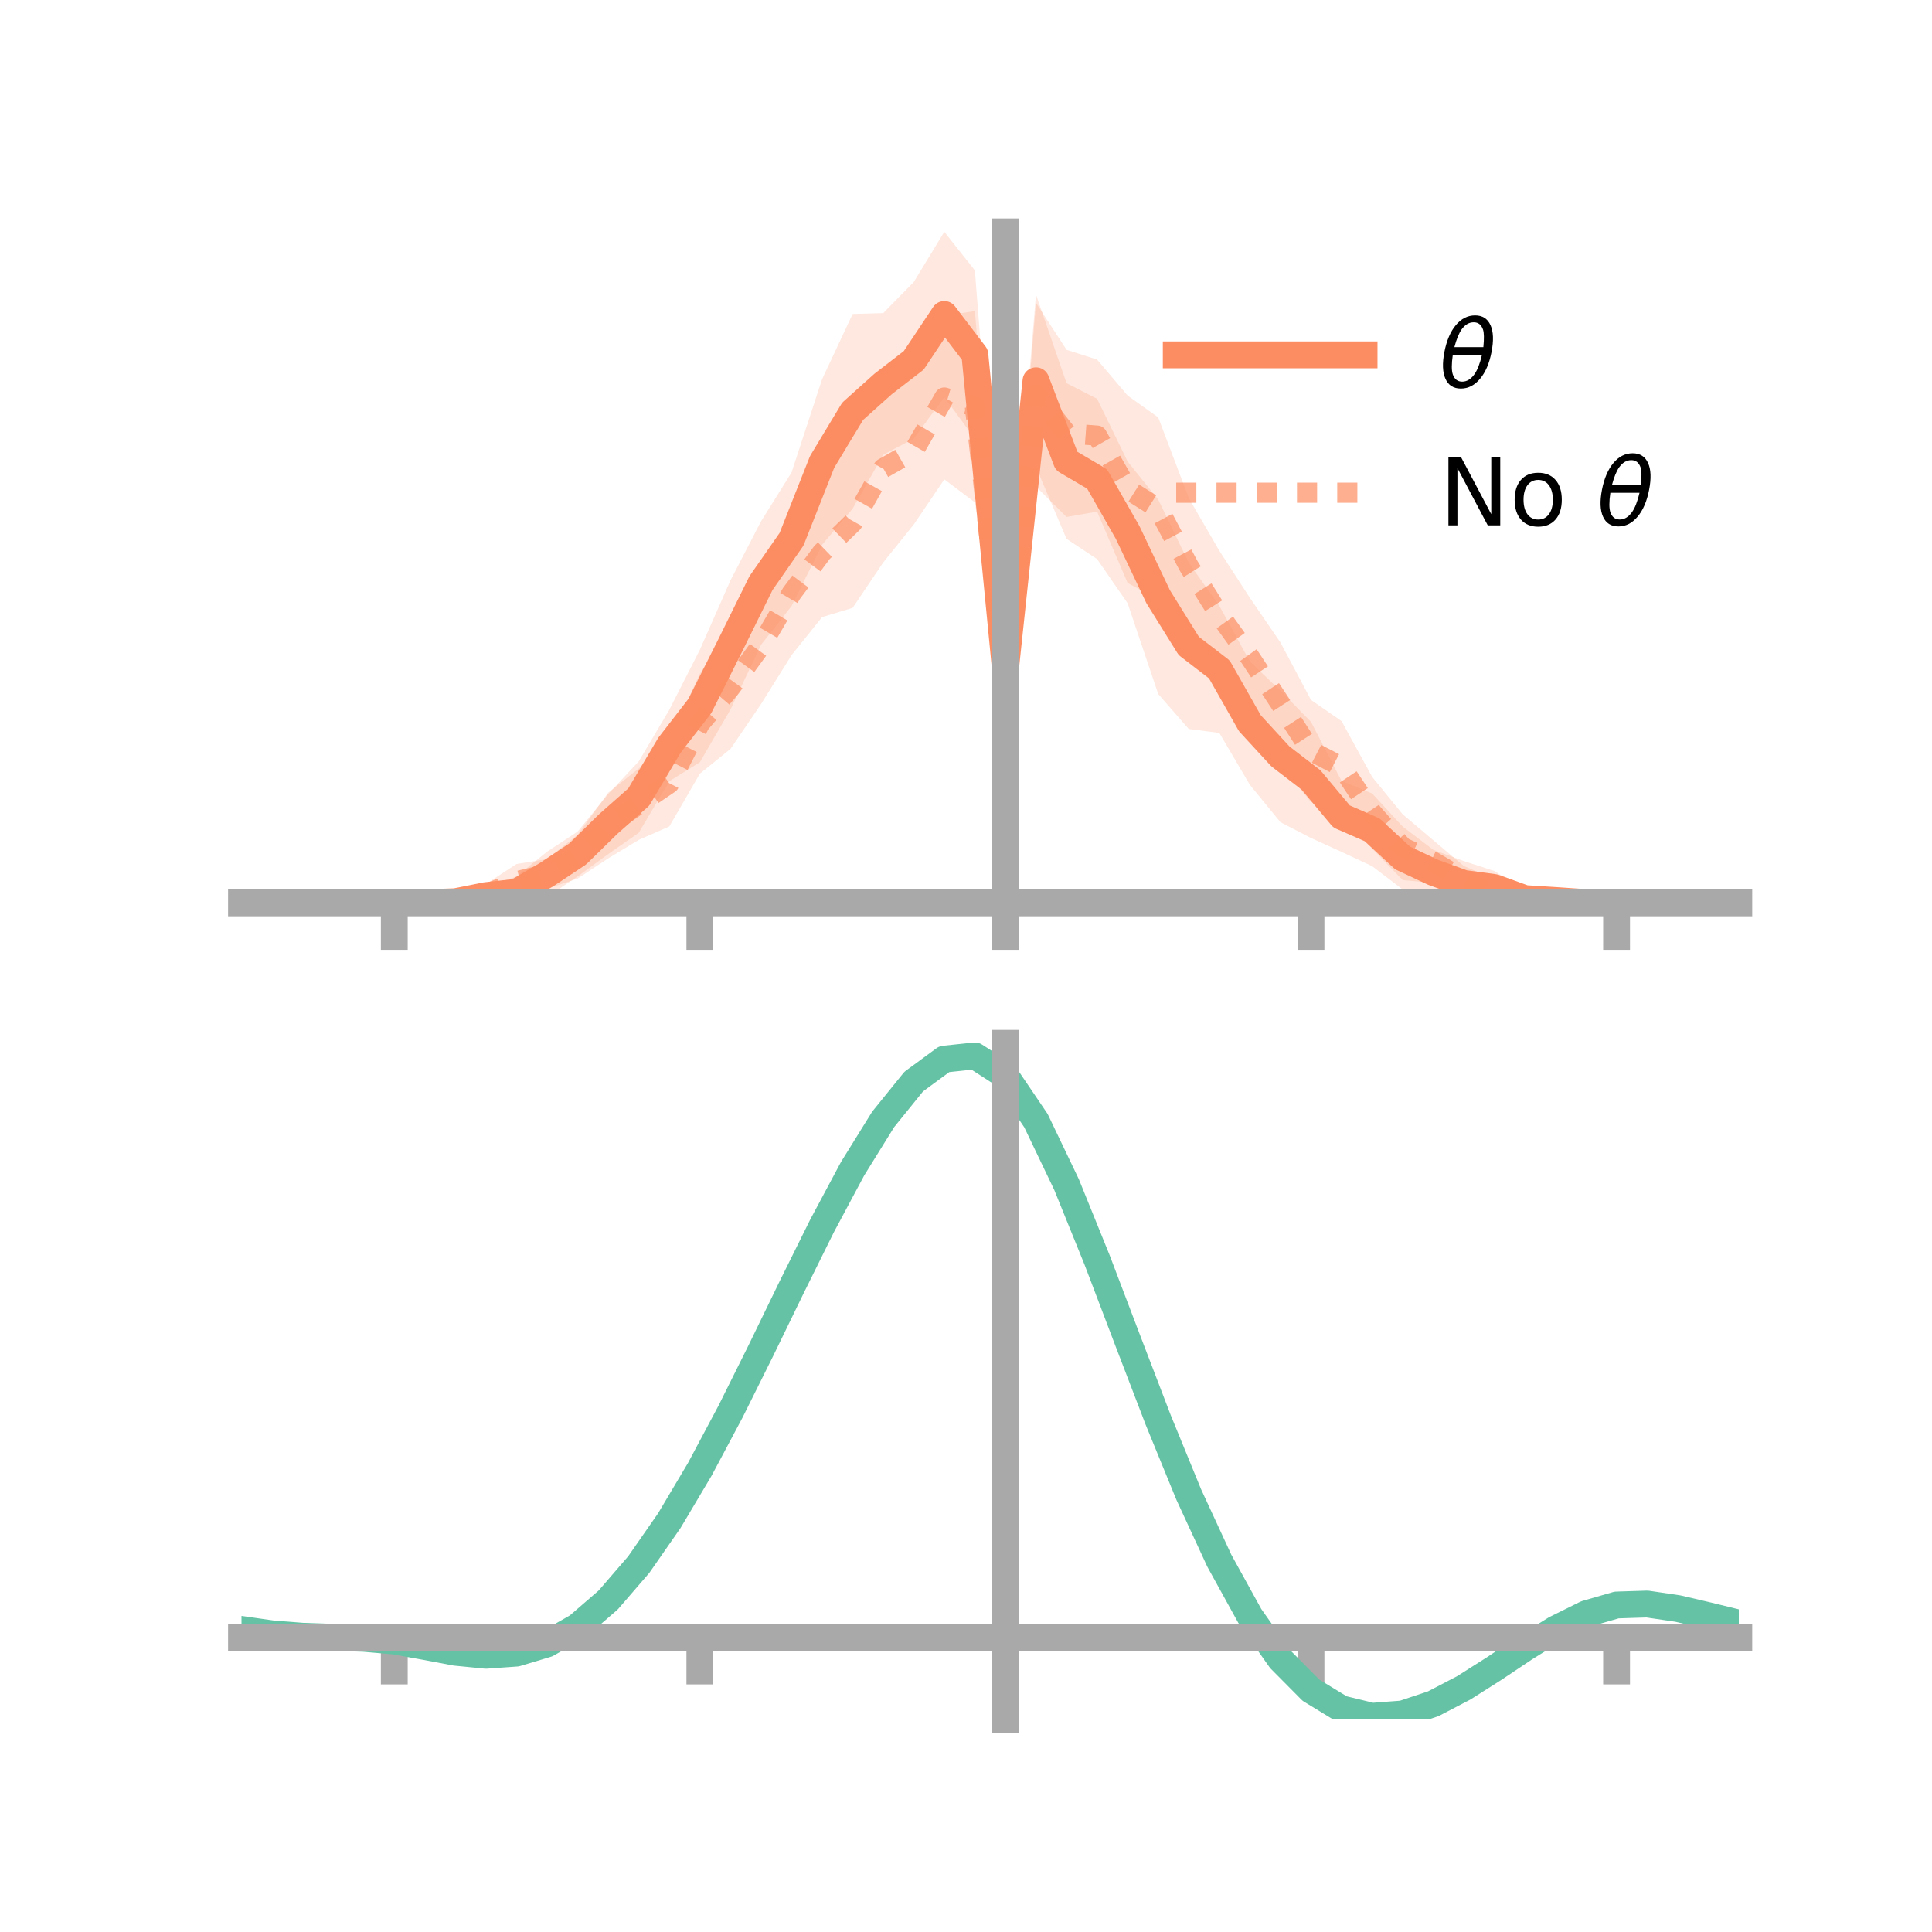 <?xml version="1.0" encoding="utf-8" standalone="no"?>
<!DOCTYPE svg PUBLIC "-//W3C//DTD SVG 1.1//EN"
  "http://www.w3.org/Graphics/SVG/1.1/DTD/svg11.dtd">
<!-- Created with matplotlib (https://matplotlib.org/) -->
<svg height="144pt" version="1.1" viewBox="0 0 144 144" width="144pt" xmlns="http://www.w3.org/2000/svg" xmlns:xlink="http://www.w3.org/1999/xlink">
 <defs>
  <style type="text/css">*{stroke-linecap:butt;stroke-linejoin:round;}</style>
 </defs>
 <g id="figure_1">
  <g id="patch_1">
   <path d="M 0 144 
L 144 144 
L 144 0 
L 0 0 
z
" style="fill:none;"/>
  </g>
  <g id="axes_1">
   <g id="patch_2">
    <path d="M 18 67.68 
L 129.6 67.68 
L 129.6 17.28 
L 18 17.28 
z
" style="fill:none;"/>
   </g>
   <g id="PolyCollection_1">
    <path clip-path="url(#pb1313ee9bc)" d="M 18 67.293 
L 18 67.293 
L 20.278 67.293 
L 22.555 67.293 
L 24.833 67.293 
L 27.11 67.293 
L 29.388 67.293 
L 31.665 67.15 
L 33.943 66.835 
L 36.22 66.122 
L 38.498 65.327 
L 40.776 63.481 
L 43.053 61.982 
L 45.331 59.185 
L 47.608 56.751 
L 49.886 52.905 
L 52.163 48.431 
L 54.441 43.268 
L 56.718 38.865 
L 58.996 35.22 
L 61.273 28.27 
L 63.551 23.403 
L 65.829 23.337 
L 68.106 21.024 
L 70.384 17.28 
L 72.661 20.156 
L 74.939 49.286 
L 77.216 21.954 
L 79.494 28.561 
L 81.771 29.728 
L 84.049 34.408 
L 86.327 37.237 
L 88.604 41.95 
L 90.882 45.16 
L 93.159 49.314 
L 95.437 51.482 
L 97.714 53.805 
L 99.992 58.217 
L 102.269 59.142 
L 104.547 61.609 
L 106.824 63.341 
L 109.102 64.18 
L 111.38 64.919 
L 113.657 66.368 
L 115.935 66.733 
L 118.212 67.13 
L 120.49 67.293 
L 122.767 67.293 
L 125.045 67.293 
L 127.322 67.293 
L 129.6 67.293 
L 129.6 67.293 
L 129.6 67.293 
L 127.322 67.293 
L 125.045 67.293 
L 122.767 67.293 
L 120.49 67.293 
L 118.212 67.418 
L 115.935 67.503 
L 113.657 67.583 
L 111.38 67.384 
L 109.102 67.512 
L 106.824 66.701 
L 104.547 66.294 
L 102.269 64.557 
L 99.992 63.494 
L 97.714 62.458 
L 95.437 61.28 
L 93.159 58.497 
L 90.882 54.627 
L 88.604 54.334 
L 86.327 51.728 
L 84.049 44.966 
L 81.771 41.67 
L 79.494 40.16 
L 77.216 34.809 
L 74.939 50.473 
L 72.661 32.704 
L 70.384 29.595 
L 68.106 32.692 
L 65.829 33.893 
L 63.551 37.91 
L 61.273 40.601 
L 58.996 45.17 
L 56.718 48.065 
L 54.441 52.887 
L 52.163 56.812 
L 49.886 58.224 
L 47.608 62.069 
L 45.331 63.658 
L 43.053 65.325 
L 40.776 66.849 
L 38.498 67.68 
L 36.22 67.387 
L 33.943 67.586 
L 31.665 67.425 
L 29.388 67.293 
L 27.11 67.293 
L 24.833 67.293 
L 22.555 67.293 
L 20.278 67.293 
L 18 67.293 
z
" style="fill:#fc8d62;fill-opacity:0.2;"/>
   </g>
   <g id="PolyCollection_2">
    <path clip-path="url(#pb1313ee9bc)" d="M 18 67.293 
L 18 67.293 
L 20.278 67.293 
L 22.555 67.293 
L 24.833 67.293 
L 27.11 67.293 
L 29.388 67.293 
L 31.665 67.117 
L 33.943 66.679 
L 36.22 65.889 
L 38.498 64.4 
L 40.776 64.031 
L 43.053 62.223 
L 45.331 59.086 
L 47.608 57.28 
L 49.886 55.199 
L 52.163 50.215 
L 54.441 46.7 
L 56.718 43.772 
L 58.996 39.618 
L 61.273 36.349 
L 63.551 32.615 
L 65.829 27.879 
L 68.106 28.119 
L 70.384 23.528 
L 72.661 23.187 
L 74.939 50.25 
L 77.216 22.572 
L 79.494 26.072 
L 81.771 26.803 
L 84.049 29.486 
L 86.327 31.111 
L 88.604 37.121 
L 90.882 41.052 
L 93.159 44.561 
L 95.437 47.889 
L 97.714 52.169 
L 99.992 53.746 
L 102.269 57.904 
L 104.547 60.693 
L 106.824 62.624 
L 109.102 64.547 
L 111.38 65.518 
L 113.657 66.196 
L 115.935 66.872 
L 118.212 67.107 
L 120.49 67.293 
L 122.767 67.293 
L 125.045 67.293 
L 127.322 67.293 
L 129.6 67.293 
L 129.6 67.293 
L 129.6 67.293 
L 127.322 67.293 
L 125.045 67.293 
L 122.767 67.293 
L 120.49 67.293 
L 118.212 67.446 
L 115.935 67.633 
L 113.657 67.804 
L 111.38 68.047 
L 109.102 66.565 
L 106.824 65.815 
L 104.547 65.594 
L 102.269 63.251 
L 99.992 60.565 
L 97.714 59.776 
L 95.437 56.998 
L 93.159 53.414 
L 90.882 50.595 
L 88.604 47.27 
L 86.327 44.687 
L 84.049 43.448 
L 81.771 38.131 
L 79.494 38.529 
L 77.216 36.264 
L 74.939 51.519 
L 72.661 37.441 
L 70.384 35.729 
L 68.106 39.093 
L 65.829 41.923 
L 63.551 45.306 
L 61.273 45.995 
L 58.996 48.834 
L 56.718 52.486 
L 54.441 55.825 
L 52.163 57.664 
L 49.886 61.597 
L 47.608 62.6 
L 45.331 63.978 
L 43.053 65.484 
L 40.776 66.244 
L 38.498 66.976 
L 36.22 67.438 
L 33.943 67.462 
L 31.665 67.441 
L 29.388 67.293 
L 27.11 67.293 
L 24.833 67.293 
L 22.555 67.293 
L 20.278 67.293 
L 18 67.293 
z
" style="fill:#fc8d62;fill-opacity:0.2;"/>
   </g>
   <g id="matplotlib.axis_1">
    <g id="xtick_1">
     <g id="line2d_1">
      <defs>
       <path d="M 0 0 
L 0 3.5 
" id="m6f05c98f95" style="stroke:#a9a9a9;stroke-width:2;"/>
      </defs>
      <g>
       <use style="fill:#a9a9a9;stroke:#a9a9a9;stroke-width:2;" x="29.388" xlink:href="#m6f05c98f95" y="67.293"/>
      </g>
     </g>
    </g>
    <g id="xtick_2">
     <g id="line2d_2">
      <g>
       <use style="fill:#a9a9a9;stroke:#a9a9a9;stroke-width:2;" x="52.163" xlink:href="#m6f05c98f95" y="67.293"/>
      </g>
     </g>
    </g>
    <g id="xtick_3">
     <g id="line2d_3">
      <g>
       <use style="fill:#a9a9a9;stroke:#a9a9a9;stroke-width:2;" x="74.939" xlink:href="#m6f05c98f95" y="67.293"/>
      </g>
     </g>
    </g>
    <g id="xtick_4">
     <g id="line2d_4">
      <g>
       <use style="fill:#a9a9a9;stroke:#a9a9a9;stroke-width:2;" x="97.714" xlink:href="#m6f05c98f95" y="67.293"/>
      </g>
     </g>
    </g>
    <g id="xtick_5">
     <g id="line2d_5">
      <g>
       <use style="fill:#a9a9a9;stroke:#a9a9a9;stroke-width:2;" x="120.49" xlink:href="#m6f05c98f95" y="67.293"/>
      </g>
     </g>
    </g>
   </g>
   <g id="matplotlib.axis_2"/>
   <g id="line2d_6">
    <path clip-path="url(#pb1313ee9bc)" d="M 18 67.293 
L 20.278 67.293 
L 22.555 67.293 
L 24.833 67.293 
L 27.11 67.293 
L 29.388 67.293 
L 31.665 67.288 
L 33.943 67.21 
L 36.22 66.754 
L 38.498 66.504 
L 40.776 65.165 
L 43.053 63.653 
L 45.331 61.421 
L 47.608 59.41 
L 49.886 55.564 
L 52.163 52.621 
L 54.441 48.077 
L 56.718 43.465 
L 58.996 40.195 
L 61.273 34.436 
L 63.551 30.657 
L 65.829 28.615 
L 68.106 26.858 
L 70.384 23.438 
L 72.661 26.43 
L 74.939 49.88 
L 77.216 28.382 
L 79.494 34.36 
L 81.771 35.699 
L 84.049 39.687 
L 86.327 44.482 
L 88.604 48.142 
L 90.882 49.893 
L 93.159 53.906 
L 95.437 56.381 
L 97.714 58.131 
L 99.992 60.855 
L 102.269 61.849 
L 104.547 63.951 
L 106.824 65.021 
L 109.102 65.846 
L 111.38 66.152 
L 113.657 66.976 
L 115.935 67.118 
L 118.212 67.274 
L 120.49 67.293 
L 122.767 67.293 
L 125.045 67.293 
L 127.322 67.293 
L 129.6 67.293 
" style="fill:none;stroke:#fc8d62;stroke-linecap:square;stroke-width:2;"/>
   </g>
   <g id="line2d_7">
    <path clip-path="url(#pb1313ee9bc)" d="M 18 67.293 
L 20.278 67.293 
L 22.555 67.293 
L 24.833 67.293 
L 27.11 67.293 
L 29.388 67.293 
L 31.665 67.279 
L 33.943 67.07 
L 36.22 66.663 
L 38.498 65.688 
L 40.776 65.137 
L 43.053 63.853 
L 45.331 61.532 
L 47.608 59.94 
L 49.886 58.398 
L 52.163 53.939 
L 54.441 51.263 
L 56.718 48.129 
L 58.996 44.226 
L 61.273 41.172 
L 63.551 38.961 
L 65.829 34.901 
L 68.106 33.606 
L 70.384 29.629 
L 72.661 30.314 
L 74.939 50.884 
L 77.216 29.418 
L 79.494 32.3 
L 81.771 32.467 
L 84.049 36.467 
L 86.327 37.899 
L 88.604 42.195 
L 90.882 45.823 
L 93.159 48.987 
L 95.437 52.444 
L 97.714 55.972 
L 99.992 57.156 
L 102.269 60.577 
L 104.547 63.144 
L 106.824 64.22 
L 109.102 65.556 
L 111.38 66.782 
L 113.657 67 
L 115.935 67.253 
L 118.212 67.277 
L 120.49 67.293 
L 122.767 67.293 
L 125.045 67.293 
L 127.322 67.293 
L 129.6 67.293 
" style="fill:none;stroke:#fc8d62;stroke-dasharray:1.5,1.5;stroke-dashoffset:0;stroke-opacity:0.7;stroke-width:1.5;"/>
   </g>
   <g id="patch_3">
    <path d="M 74.939 67.68 
L 74.939 17.28 
" style="fill:none;stroke:#a9a9a9;stroke-linecap:square;stroke-linejoin:miter;stroke-width:2;"/>
   </g>
   <g id="patch_4">
    <path d="M 129.6 67.68 
L 129.6 17.28 
" style="fill:none;"/>
   </g>
   <g id="patch_5">
    <path d="M 18 67.293 
L 129.6 67.293 
" style="fill:none;stroke:#a9a9a9;stroke-linecap:square;stroke-linejoin:miter;stroke-width:2;"/>
   </g>
   <g id="patch_6">
    <path d="M 18 17.28 
L 129.6 17.28 
" style="fill:none;"/>
   </g>
   <g id="legend_1">
    <g id="line2d_8">
     <path d="M 87.67 26.449 
L 101.67 26.449 
" style="fill:none;stroke:#fc8d62;stroke-linecap:square;stroke-width:2;"/>
    </g>
    <g id="line2d_9"/>
    <g id="text_1">
     <!-- $\theta$ -->
     <g transform="translate(107.27 28.899)scale(0.07 -0.07)">
      <defs>
       <path d="M 45.516 34.672 
L 14.453 34.672 
Q 12.359 20.062 14.5 13.875 
Q 17.188 6.25 24.469 6.25 
Q 31.781 6.25 37.359 13.922 
Q 42.234 20.656 45.516 34.672 
z
M 47.016 42.969 
Q 48.344 56.844 46.625 61.719 
Q 43.953 69.438 36.766 69.438 
Q 29.297 69.438 23.828 61.812 
Q 19.531 55.672 16.156 42.969 
z
M 38.188 76.766 
Q 49.906 76.766 54.594 66.406 
Q 59.281 56.109 55.719 37.844 
Q 52.203 19.625 43.453 9.281 
Q 34.766 -1.125 23.047 -1.125 
Q 11.281 -1.125 6.641 9.281 
Q 2 19.625 5.516 37.844 
Q 9.078 56.109 17.719 66.406 
Q 26.422 76.766 38.188 76.766 
z
" id="DejaVuSans-Oblique-952"/>
      </defs>
      <use transform="translate(0 0.234)" xlink:href="#DejaVuSans-Oblique-952"/>
     </g>
    </g>
    <g id="line2d_10">
     <path d="M 87.67 36.724 
L 101.67 36.724 
" style="fill:none;stroke:#fc8d62;stroke-dasharray:1.5,1.5;stroke-dashoffset:0;stroke-opacity:0.7;stroke-width:1.5;"/>
    </g>
    <g id="line2d_11"/>
    <g id="text_2">
     <!-- No $\theta$ -->
     <g transform="translate(107.27 39.174)scale(0.07 -0.07)">
      <defs>
       <path d="M 9.812 72.906 
L 23.094 72.906 
L 55.422 11.922 
L 55.422 72.906 
L 64.984 72.906 
L 64.984 0 
L 51.703 0 
L 19.391 60.984 
L 19.391 0 
L 9.812 0 
z
" id="DejaVuSans-78"/>
       <path d="M 30.609 48.391 
Q 23.391 48.391 19.188 42.75 
Q 14.984 37.109 14.984 27.297 
Q 14.984 17.484 19.156 11.844 
Q 23.344 6.203 30.609 6.203 
Q 37.797 6.203 41.984 11.859 
Q 46.188 17.531 46.188 27.297 
Q 46.188 37.016 41.984 42.703 
Q 37.797 48.391 30.609 48.391 
z
M 30.609 56 
Q 42.328 56 49.016 48.375 
Q 55.719 40.766 55.719 27.297 
Q 55.719 13.875 49.016 6.219 
Q 42.328 -1.422 30.609 -1.422 
Q 18.844 -1.422 12.172 6.219 
Q 5.516 13.875 5.516 27.297 
Q 5.516 40.766 12.172 48.375 
Q 18.844 56 30.609 56 
z
" id="DejaVuSans-111"/>
       <path id="DejaVuSans-32"/>
      </defs>
      <use transform="translate(0 0.234)" xlink:href="#DejaVuSans-78"/>
      <use transform="translate(74.805 0.234)" xlink:href="#DejaVuSans-111"/>
      <use transform="translate(135.986 0.234)" xlink:href="#DejaVuSans-32"/>
      <use transform="translate(167.773 0.234)" xlink:href="#DejaVuSans-Oblique-952"/>
     </g>
    </g>
   </g>
  </g>
  <g id="axes_2">
   <g id="patch_7">
    <path d="M 18 128.16 
L 129.6 128.16 
L 129.6 77.76 
L 18 77.76 
z
" style="fill:none;"/>
   </g>
   <g id="PolyCollection_3">
    <path clip-path="url(#pe04031f9df)" d="M 18 121.495 
L 18 121.407 
L 20.278 121.74 
L 22.555 121.92 
L 24.833 121.999 
L 27.11 122.073 
L 29.388 122.275 
L 31.665 122.683 
L 33.943 123.103 
L 36.22 123.316 
L 38.498 123.147 
L 40.776 122.455 
L 43.053 121.137 
L 45.331 119.131 
L 47.608 116.431 
L 49.886 113.078 
L 52.163 109.153 
L 54.441 104.775 
L 56.718 100.099 
L 58.996 95.311 
L 61.273 90.627 
L 63.551 86.288 
L 65.829 82.552 
L 68.106 79.694 
L 70.384 78 
L 72.661 77.76 
L 74.939 79.252 
L 77.216 82.658 
L 79.494 87.482 
L 81.771 93.178 
L 84.049 99.25 
L 86.327 105.278 
L 88.604 110.924 
L 90.882 115.931 
L 93.159 120.123 
L 95.437 123.397 
L 97.714 125.721 
L 99.992 127.123 
L 102.269 127.684 
L 104.547 127.52 
L 106.824 126.774 
L 109.102 125.608 
L 111.38 124.191 
L 113.657 122.698 
L 115.935 121.304 
L 118.212 120.188 
L 120.49 119.534 
L 122.767 119.464 
L 125.045 119.808 
L 127.322 120.351 
L 129.6 120.924 
L 129.6 121.036 
L 129.6 121.036 
L 127.322 120.492 
L 125.045 119.974 
L 122.767 119.646 
L 120.49 119.723 
L 118.212 120.385 
L 115.935 121.53 
L 113.657 122.972 
L 111.38 124.523 
L 109.102 125.995 
L 106.824 127.205 
L 104.547 127.979 
L 102.269 128.16 
L 99.992 127.614 
L 97.714 126.239 
L 95.437 123.97 
L 93.159 120.788 
L 90.882 116.723 
L 88.604 111.871 
L 86.327 106.397 
L 84.049 100.544 
L 81.771 94.641 
L 79.494 89.097 
L 77.216 84.398 
L 74.939 81.082 
L 72.661 79.638 
L 70.384 79.88 
L 68.106 81.532 
L 65.829 84.306 
L 63.551 87.919 
L 61.273 92.105 
L 58.996 96.61 
L 56.718 101.204 
L 54.441 105.68 
L 52.163 109.861 
L 49.886 113.604 
L 47.608 116.801 
L 45.331 119.381 
L 43.053 121.313 
L 40.776 122.601 
L 38.498 123.281 
L 36.22 123.435 
L 33.943 123.198 
L 31.665 122.759 
L 29.388 122.349 
L 27.11 122.151 
L 24.833 122.076 
L 22.555 121.993 
L 20.278 121.814 
L 18 121.495 
z
" style="fill:#66c2a5;fill-opacity:0.2;"/>
   </g>
   <g id="matplotlib.axis_3">
    <g id="xtick_6">
     <g id="line2d_12">
      <g>
       <use style="fill:#a9a9a9;stroke:#a9a9a9;stroke-width:2;" x="29.388" xlink:href="#m6f05c98f95" y="122.046"/>
      </g>
     </g>
    </g>
    <g id="xtick_7">
     <g id="line2d_13">
      <g>
       <use style="fill:#a9a9a9;stroke:#a9a9a9;stroke-width:2;" x="52.163" xlink:href="#m6f05c98f95" y="122.046"/>
      </g>
     </g>
    </g>
    <g id="xtick_8">
     <g id="line2d_14">
      <g>
       <use style="fill:#a9a9a9;stroke:#a9a9a9;stroke-width:2;" x="74.939" xlink:href="#m6f05c98f95" y="122.046"/>
      </g>
     </g>
    </g>
    <g id="xtick_9">
     <g id="line2d_15">
      <g>
       <use style="fill:#a9a9a9;stroke:#a9a9a9;stroke-width:2;" x="97.714" xlink:href="#m6f05c98f95" y="122.046"/>
      </g>
     </g>
    </g>
    <g id="xtick_10">
     <g id="line2d_16">
      <g>
       <use style="fill:#a9a9a9;stroke:#a9a9a9;stroke-width:2;" x="120.49" xlink:href="#m6f05c98f95" y="122.046"/>
      </g>
     </g>
    </g>
   </g>
   <g id="matplotlib.axis_4"/>
   <g id="line2d_17">
    <path clip-path="url(#pe04031f9df)" d="M 18 121.451 
L 20.278 121.777 
L 22.555 121.957 
L 24.833 122.037 
L 27.11 122.112 
L 29.388 122.312 
L 31.665 122.721 
L 33.943 123.151 
L 36.22 123.376 
L 38.498 123.214 
L 40.776 122.528 
L 43.053 121.225 
L 45.331 119.256 
L 47.608 116.616 
L 49.886 113.341 
L 52.163 109.507 
L 54.441 105.228 
L 56.718 100.651 
L 58.996 95.961 
L 61.273 91.366 
L 63.551 87.103 
L 65.829 83.429 
L 68.106 80.613 
L 70.384 78.94 
L 72.661 78.699 
L 74.939 80.167 
L 77.216 83.528 
L 79.494 88.289 
L 81.771 93.909 
L 84.049 99.897 
L 86.327 105.837 
L 88.604 111.398 
L 90.882 116.327 
L 93.159 120.455 
L 95.437 123.684 
L 97.714 125.98 
L 99.992 127.369 
L 102.269 127.922 
L 104.547 127.749 
L 106.824 126.989 
L 109.102 125.802 
L 111.38 124.357 
L 113.657 122.835 
L 115.935 121.417 
L 118.212 120.287 
L 120.49 119.628 
L 122.767 119.555 
L 125.045 119.891 
L 127.322 120.422 
L 129.6 120.98 
" style="fill:none;stroke:#66c2a5;stroke-linecap:square;stroke-width:2;"/>
   </g>
   <g id="patch_8">
    <path d="M 74.939 128.16 
L 74.939 77.76 
" style="fill:none;stroke:#a9a9a9;stroke-linecap:square;stroke-linejoin:miter;stroke-width:2;"/>
   </g>
   <g id="patch_9">
    <path d="M 129.6 128.16 
L 129.6 77.76 
" style="fill:none;"/>
   </g>
   <g id="patch_10">
    <path d="M 18 122.046 
L 129.6 122.046 
" style="fill:none;stroke:#a9a9a9;stroke-linecap:square;stroke-linejoin:miter;stroke-width:2;"/>
   </g>
   <g id="patch_11">
    <path d="M 18 77.76 
L 129.6 77.76 
" style="fill:none;"/>
   </g>
  </g>
 </g>
 <defs>
  <clipPath id="pb1313ee9bc">
   <rect height="50.4" width="111.6" x="18" y="17.28"/>
  </clipPath>
  <clipPath id="pe04031f9df">
   <rect height="50.4" width="111.6" x="18" y="77.76"/>
  </clipPath>
 </defs>
</svg>
